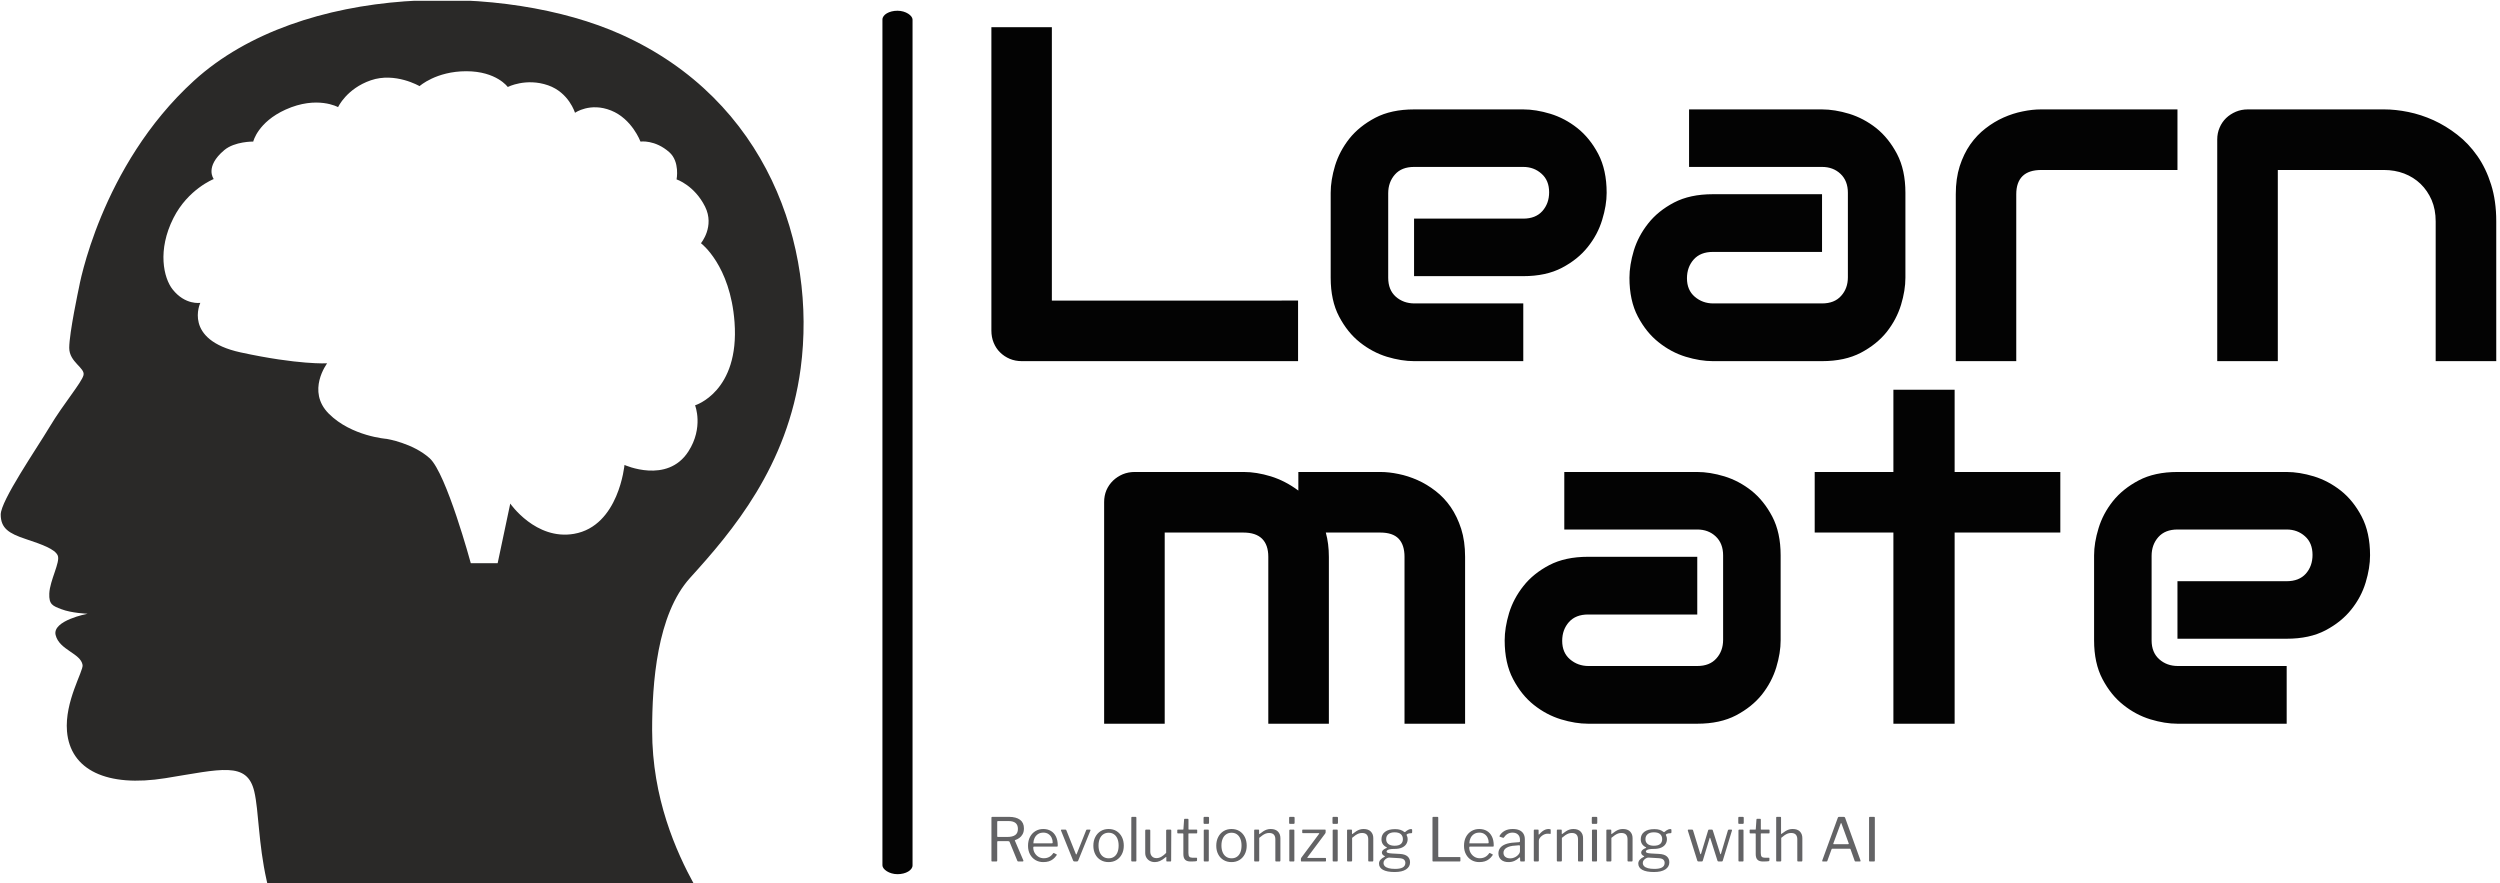 <svg xmlns="http://www.w3.org/2000/svg" version="1.1" xmlns:xlink="http://www.w3.org/1999/xlink" xmlns:svgjs="http://svgjs.dev/svgjs" width="1500" height="530" viewBox="0 0 1500 530"><g transform="matrix(1,0,0,1,-0.909,0.476)"><svg viewBox="0 0 396 140" data-background-color="#ffffff" preserveAspectRatio="xMidYMid meet" height="530" width="1500" xmlns="http://www.w3.org/2000/svg" xmlns:xlink="http://www.w3.org/1999/xlink"><g id="tight-bounds" transform="matrix(1,0,0,1,0.24,-0.126)"><svg viewBox="0 0 395.52 140.251" height="140.251" width="395.52"><g><svg viewBox="0 0 655.894 232.58" height="140.251" width="395.52"><g><rect width="7.915" height="226.935" x="231.738" y="2.823" fill="#030303" opacity="1" stroke-width="0" stroke="transparent" fill-opacity="1" class="rect-qz-0" data-fill-palette-color="primary" rx="1%" id="qz-0" data-palette-color="#030303"></rect></g><g transform="matrix(1,0,0,1,260.374,3.387)"><svg viewBox="0 0 395.52 225.806" height="225.806" width="395.52"><g id="textblocktransform"><svg viewBox="0 0 395.52 225.806" height="225.806" width="395.52" id="textblock"><g><svg viewBox="0 0 395.52 190.584" height="190.584" width="395.52"><g transform="matrix(1,0,0,1,0,0)"><svg width="395.52" viewBox="57.52 -35.01 157.76 73.02" height="190.584" data-palette-color="#030303"><svg></svg><svg></svg><g class="wordmark-text-0" data-fill-palette-color="primary" id="text-0"><path transform="translate(53.83,0)" d="M35.84-6.35v6.35h-28.96c-0.453 0-0.873-0.08-1.26-0.24-0.393-0.167-0.733-0.393-1.02-0.68-0.287-0.28-0.51-0.617-0.67-1.01-0.16-0.387-0.24-0.81-0.24-1.27v0-31.81h6.34v28.66zM68.19-17.65v0c0 0.88-0.157 1.827-0.47 2.84-0.307 1.02-0.807 1.963-1.5 2.83-0.687 0.873-1.59 1.603-2.71 2.19-1.113 0.587-2.467 0.88-4.06 0.88v0h-11.45v-6.03h11.45c0.86 0 1.527-0.263 2-0.79 0.473-0.533 0.71-1.19 0.71-1.97v0c0-0.833-0.267-1.483-0.8-1.95-0.527-0.473-1.163-0.71-1.91-0.71v0h-11.45c-0.867 0-1.533 0.263-2 0.79-0.473 0.533-0.71 1.19-0.71 1.97v0 8.86c0 0.847 0.263 1.507 0.79 1.98 0.533 0.473 1.19 0.71 1.97 0.71v0h11.4v6.05h-11.45c-0.88 0-1.83-0.153-2.85-0.46-1.013-0.313-1.957-0.817-2.83-1.51-0.867-0.687-1.593-1.59-2.18-2.71-0.587-1.113-0.88-2.467-0.88-4.06v0-8.91c0-0.88 0.153-1.83 0.46-2.85 0.313-1.013 0.813-1.957 1.5-2.83 0.693-0.867 1.597-1.593 2.71-2.18 1.12-0.587 2.477-0.88 4.07-0.88v0h11.45c0.88 0 1.827 0.153 2.84 0.46 1.02 0.313 1.963 0.813 2.83 1.5 0.873 0.693 1.603 1.597 2.19 2.71 0.587 1.12 0.88 2.477 0.88 4.07zM99.51-17.65v8.91c0 0.88-0.153 1.827-0.46 2.84-0.313 1.02-0.813 1.967-1.5 2.84-0.693 0.867-1.597 1.593-2.71 2.18-1.12 0.587-2.477 0.88-4.07 0.88v0h-11.45c-0.88 0-1.827-0.153-2.84-0.46-1.02-0.313-1.963-0.817-2.83-1.51-0.873-0.687-1.603-1.59-2.19-2.71-0.587-1.113-0.88-2.467-0.88-4.06v0c0-0.88 0.153-1.833 0.46-2.86 0.313-1.02 0.817-1.967 1.51-2.84 0.687-0.873 1.59-1.603 2.71-2.19 1.113-0.58 2.467-0.87 4.06-0.87v0h11.45v6.05h-11.45c-0.86 0-1.527 0.263-2 0.79-0.473 0.533-0.71 1.19-0.71 1.97v0c0 0.827 0.273 1.473 0.82 1.94 0.547 0.467 1.193 0.7 1.94 0.7v0h11.4c0.867 0 1.533-0.263 2-0.79 0.473-0.52 0.71-1.17 0.71-1.95v0-8.86c0-0.833-0.257-1.493-0.77-1.98-0.513-0.487-1.16-0.73-1.94-0.73v0h-13.94v-6.03h13.94c0.88 0 1.83 0.153 2.85 0.46 1.013 0.313 1.957 0.813 2.83 1.5 0.867 0.693 1.593 1.597 2.18 2.71 0.587 1.12 0.88 2.477 0.88 4.07zM128.03-26.39v6.35h-14.28c-0.867 0-1.52 0.213-1.96 0.64-0.44 0.433-0.66 1.067-0.66 1.9v0 17.5h-6.34v-17.5c0-1.093 0.137-2.07 0.41-2.93 0.28-0.867 0.65-1.63 1.11-2.29 0.467-0.66 1-1.22 1.6-1.68 0.6-0.467 1.23-0.847 1.89-1.14 0.66-0.293 1.327-0.507 2-0.64 0.68-0.14 1.313-0.21 1.9-0.21v0zM161.45-14.65v14.65h-6.35v-14.65c0-0.827-0.14-1.57-0.42-2.23-0.287-0.66-0.673-1.227-1.16-1.7-0.493-0.473-1.07-0.837-1.73-1.09-0.653-0.247-1.363-0.37-2.13-0.37v0h-11.11v20.04h-6.35v-23.24c0-0.44 0.083-0.853 0.25-1.24 0.16-0.38 0.387-0.713 0.68-1 0.293-0.28 0.637-0.503 1.03-0.67 0.387-0.16 0.8-0.24 1.24-0.24v0h14.31c0.793 0 1.633 0.09 2.52 0.27 0.887 0.18 1.767 0.467 2.64 0.86 0.873 0.4 1.703 0.907 2.49 1.52 0.787 0.607 1.487 1.347 2.1 2.22 0.613 0.873 1.097 1.877 1.45 3.01 0.36 1.14 0.54 2.427 0.54 3.86z" fill="#030303" fill-rule="nonzero" stroke="none" stroke-width="1" stroke-linecap="butt" stroke-linejoin="miter" stroke-miterlimit="10" stroke-dasharray="" stroke-dashoffset="0" font-family="none" font-weight="none" font-size="none" text-anchor="none" style="mix-blend-mode: normal" data-fill-palette-color="primary" opacity="1"></path><path transform="translate(66.36,38.01)" d="M26.54-17.5v17.5h-6.35v-17.5c0-0.833-0.22-1.467-0.66-1.9-0.44-0.427-1.09-0.64-1.95-0.64v0h-8.25v20.04h-6.35v-23.24c0-0.44 0.08-0.853 0.24-1.24 0.167-0.38 0.397-0.713 0.69-1 0.293-0.28 0.633-0.503 1.02-0.67 0.393-0.16 0.81-0.24 1.25-0.24v0h11.45c0.88 0 1.823 0.153 2.83 0.46 1.007 0.313 1.967 0.81 2.88 1.49v0-1.95h8.59c0.607 0 1.243 0.07 1.91 0.21 0.667 0.133 1.33 0.347 1.99 0.64 0.66 0.293 1.29 0.673 1.89 1.14 0.6 0.46 1.13 1.02 1.59 1.68 0.453 0.66 0.82 1.423 1.1 2.29 0.273 0.86 0.41 1.837 0.41 2.93v0 17.5h-6.35v-17.5c0-0.833-0.207-1.467-0.62-1.9-0.413-0.427-1.053-0.64-1.92-0.64v0h-5.71c0.213 0.78 0.32 1.627 0.32 2.54zM73.9-17.65v8.91c0 0.88-0.153 1.827-0.46 2.84-0.313 1.02-0.813 1.967-1.5 2.84-0.693 0.867-1.597 1.593-2.71 2.18-1.12 0.587-2.477 0.88-4.07 0.88v0h-11.45c-0.88 0-1.827-0.153-2.84-0.46-1.02-0.313-1.967-0.817-2.84-1.51-0.867-0.687-1.593-1.59-2.18-2.71-0.587-1.113-0.88-2.467-0.88-4.06v0c0-0.88 0.153-1.833 0.46-2.86 0.313-1.02 0.817-1.967 1.51-2.84 0.687-0.873 1.59-1.603 2.71-2.19 1.113-0.58 2.467-0.87 4.06-0.87v0h11.45v6.05h-11.45c-0.86 0-1.527 0.263-2 0.79-0.473 0.533-0.71 1.19-0.71 1.97v0c0 0.827 0.273 1.473 0.82 1.94 0.547 0.467 1.193 0.7 1.94 0.7v0h11.4c0.867 0 1.533-0.263 2-0.79 0.473-0.52 0.71-1.17 0.71-1.95v0-8.86c0-0.833-0.257-1.493-0.77-1.98-0.513-0.487-1.16-0.73-1.94-0.73v0h-13.94v-6.03h13.94c0.88 0 1.83 0.153 2.85 0.46 1.013 0.313 1.957 0.813 2.83 1.5 0.867 0.693 1.593 1.597 2.18 2.71 0.587 1.12 0.88 2.477 0.88 4.07zM103.22-26.39v6.35h-11.08v20.04h-6.42v-20.04h-8.25v-6.35h8.25v-8.62h6.42v8.62zM135.69-17.65v0c0 0.88-0.153 1.827-0.46 2.84-0.307 1.02-0.807 1.963-1.5 2.83-0.693 0.873-1.597 1.603-2.71 2.19-1.113 0.587-2.47 0.88-4.07 0.88v0h-11.45v-6.03h11.45c0.867 0 1.537-0.263 2.01-0.79 0.467-0.533 0.7-1.19 0.7-1.97v0c0-0.833-0.263-1.483-0.79-1.95-0.527-0.473-1.167-0.71-1.92-0.71v0h-11.45c-0.86 0-1.527 0.263-2 0.79-0.473 0.533-0.71 1.19-0.71 1.97v0 8.86c0 0.847 0.267 1.507 0.8 1.98 0.527 0.473 1.18 0.71 1.96 0.71v0h11.4v6.05h-11.45c-0.88 0-1.827-0.153-2.84-0.46-1.02-0.313-1.963-0.817-2.83-1.51-0.873-0.687-1.603-1.59-2.19-2.71-0.587-1.113-0.88-2.467-0.88-4.06v0-8.91c0-0.88 0.157-1.83 0.47-2.85 0.307-1.013 0.807-1.957 1.5-2.83 0.693-0.867 1.597-1.593 2.71-2.18 1.113-0.587 2.467-0.88 4.06-0.88v0h11.45c0.88 0 1.83 0.153 2.85 0.46 1.013 0.313 1.957 0.813 2.83 1.5 0.873 0.693 1.6 1.597 2.18 2.71 0.587 1.12 0.88 2.477 0.88 4.07z" fill="#030303" fill-rule="nonzero" stroke="none" stroke-width="1" stroke-linecap="butt" stroke-linejoin="miter" stroke-miterlimit="10" stroke-dasharray="" stroke-dashoffset="0" font-family="none" font-weight="none" font-size="none" text-anchor="none" style="mix-blend-mode: normal" data-fill-palette-color="primary" opacity="1"></path></g></svg></g></svg></g><g transform="matrix(1,0,0,1,0,211.305)"><svg viewBox="0 0 232.21 14.501" height="14.501" width="232.21"><g transform="matrix(1,0,0,1,0,0)"><svg width="232.21" viewBox="4.85 -37.1 734.12 45.85" height="14.501" data-palette-color="#636365"><path d="M31.35-0.95L31.35-0.95Q31.5-0.6 31.33-0.3 31.15 0 30.8 0L30.8 0 27.15 0Q26.6 0 26.35-0.6L26.35-0.6 19.9-16.35Q19.65-16.9 18.7-16.9L18.7-16.9 10.25-16.9Q9.9-16.9 9.78-16.75 9.65-16.6 9.65-16.35L9.65-16.35 9.65-0.8Q9.65 0 8.8 0L8.8 0 5.55 0Q5.15 0 5-0.18 4.85-0.35 4.85-0.65L4.85-0.65 4.85-36.4Q4.85-37.1 5.45-37.1L5.45-37.1 19.4-37.1Q25.3-37.1 28.58-34.68 31.85-32.25 31.85-27.5L31.85-27.5Q31.85-24.65 30.75-22.68 29.65-20.7 27.98-19.53 26.3-18.35 24.55-17.8L24.55-17.8Q24.15-17.75 24.35-17.3L24.35-17.3 31.35-0.95ZM18-20.4L18-20.4Q22.4-20.4 24.63-22 26.85-23.6 26.85-27.05L26.85-27.05Q26.85-30.4 24.88-32 22.9-33.6 19.15-33.6L19.15-33.6 10.35-33.6Q9.65-33.6 9.65-33.05L9.65-33.05 9.65-21.05Q9.65-20.4 10.1-20.4L10.1-20.4 18-20.4ZM39.6-11.6L39.6-11.6Q39.6-9.15 40.77-7.13 41.95-5.1 43.92-3.9 45.9-2.7 48.35-2.7L48.35-2.7Q50.85-2.7 52.8-3.73 54.75-4.75 56.15-6.85L56.15-6.85Q56.35-7.05 56.47-7.08 56.6-7.1 56.85-7L56.85-7 58.95-5.95Q59.4-5.7 59.05-5.25L59.05-5.25Q57.7-3.25 56.07-1.98 54.45-0.7 52.45-0.1 50.45 0.5 47.95 0.5L47.95 0.5Q44.25 0.5 41.4-1.2 38.55-2.9 36.9-5.95 35.25-9 35.25-13L35.25-13Q35.25-17.35 36.92-20.48 38.6-23.6 41.47-25.3 44.35-27 47.9-27L47.9-27Q51.55-27 54.25-25.4 56.95-23.8 58.45-20.75 59.95-17.7 59.95-13.4L59.95-13.4Q59.95-13.05 59.87-12.7 59.8-12.35 59.2-12.35L59.2-12.35 40.05-12.35Q39.85-12.35 39.72-12.13 39.6-11.9 39.6-11.6L39.6-11.6ZM39.7-15.1L54.9-15.1Q55.45-15.1 55.6-15.23 55.75-15.35 55.75-15.8L55.75-15.8Q55.75-17.95 54.82-19.83 53.9-21.7 52.17-22.85 50.45-24 48-24L48-24Q45.3-24 43.45-22.73 41.6-21.45 40.65-19.4 39.7-17.35 39.7-15.1L39.7-15.1ZM86.6-26.5L86.6-26.5Q86.95-26.5 87.1-26.28 87.25-26.05 87.1-25.75L87.1-25.75 76.95-0.75Q76.7 0 75.8 0L75.8 0 74 0Q73.05 0 72.75-0.7L72.75-0.7 62.65-25.75Q62.55-26.05 62.7-26.28 62.85-26.5 63.2-26.5L63.2-26.5 66.3-26.5Q66.6-26.5 66.8-26.38 67-26.25 67.1-25.95L67.1-25.95 74.95-6.3Q75.3-5.35 75.75-6.35L75.75-6.35 83.55-25.95Q83.65-26.25 83.82-26.38 84-26.5 84.3-26.5L84.3-26.5 86.6-26.5ZM102.19 0.5L102.19 0.5Q98.44 0.5 95.57-1.23 92.69-2.95 91.12-6.03 89.54-9.1 89.54-13.1L89.54-13.1Q89.54-17.25 91.17-20.38 92.79-23.5 95.64-25.25 98.49-27 102.24-27L102.24-27Q106.04-27 108.87-25.23 111.69-23.45 113.27-20.33 114.84-17.2 114.84-13.15L114.84-13.15Q114.84-9.15 113.24-6.08 111.64-3 108.82-1.25 105.99 0.5 102.19 0.5L102.19 0.5ZM102.29-2.65L102.29-2.65Q104.89-2.65 106.74-3.93 108.59-5.2 109.57-7.58 110.54-9.95 110.54-13.25L110.54-13.25Q110.54-16.55 109.54-18.93 108.54-21.3 106.69-22.6 104.84-23.9 102.24-23.9L102.24-23.9Q99.69-23.9 97.79-22.6 95.89-21.3 94.87-18.93 93.84-16.55 93.84-13.25L93.84-13.25Q93.84-10 94.87-7.6 95.89-5.2 97.79-3.93 99.69-2.65 102.29-2.65L102.29-2.65ZM125.29-36.45L125.29-0.85Q125.29-0.35 125.09-0.18 124.89 0 124.39 0L124.39 0 121.79 0Q121.04 0 121.04-0.7L121.04-0.7 121.09-36.4Q121.09-37.1 121.69-37.1L121.69-37.1 124.69-37.1Q125.29-37.1 125.29-36.45L125.29-36.45ZM141.99-2.8L141.99-2.8Q144.14-2.8 146.11-3.98 148.09-5.15 150.04-7.15L150.04-7.15 150.04-25.75Q150.04-26.5 150.84-26.5L150.84-26.5 153.59-26.5Q154.29-26.5 154.29-25.8L154.29-25.8 154.19-0.65Q154.19 0 153.64 0L153.64 0 150.74 0Q150.19 0 150.19-0.55L150.19-0.55 150.19-3.5Q150.19-3.75 150.09-3.8 149.99-3.85 149.74-3.65L149.74-3.65Q146.99-1.3 144.86-0.4 142.74 0.5 140.64 0.5L140.64 0.5Q138.34 0.5 136.54-0.45 134.74-1.4 133.69-3.13 132.64-4.85 132.64-7.15L132.64-7.15 132.64-25.7Q132.64-26.5 133.39-26.5L133.39-26.5 136.19-26.5Q136.84-26.5 136.84-25.8L136.84-25.8 136.84-8.25Q136.84-5.8 138.21-4.3 139.59-2.8 141.99-2.8L141.99-2.8ZM175.29-23.35L168.94-23.35Q168.54-23.35 168.54-22.95L168.54-22.95 168.54-7.1Q168.54-4.75 169.34-3.95 170.14-3.15 171.74-3.15L171.74-3.15 175.19-3.15Q175.44-3.15 175.59-3.03 175.74-2.9 175.74-2.6L175.74-2.6 175.69-0.9Q175.69-0.4 175.09-0.25L175.09-0.25Q174.59-0.15 173.66-0.1 172.74-0.05 171.86-0.03 170.99 0 170.39 0L170.39 0Q167.24 0 165.79-1.48 164.34-2.95 164.34-6.15L164.34-6.15 164.34-22.85Q164.34-23.35 163.84-23.35L163.84-23.35 159.84-23.35Q159.29-23.35 159.29-23.9L159.29-23.9 159.29-26Q159.29-26.5 159.79-26.5L159.79-26.5 164.04-26.5Q164.39-26.5 164.39-26.9L164.39-26.9 164.94-34.85Q164.99-35.5 165.49-35.5L165.49-35.5 167.99-35.5Q168.59-35.5 168.59-34.8L168.59-34.8 168.59-26.9Q168.59-26.5 168.99-26.5L168.99-26.5 175.29-26.5Q175.84-26.5 175.84-26.05L175.84-26.05 175.84-23.9Q175.84-23.35 175.29-23.35L175.29-23.35ZM185.48-25.85L185.48-0.85Q185.48-0.35 185.31-0.18 185.13 0 184.58 0L184.58 0 182.03 0Q181.58 0 181.43-0.15 181.28-0.3 181.28-0.7L181.28-0.7 181.28-25.8Q181.28-26.5 181.88-26.5L181.88-26.5 184.93-26.5Q185.48-26.5 185.48-25.85L185.48-25.85ZM185.68-36.35L185.68-32.2Q185.68-31.25 184.78-31.25L184.78-31.25 181.88-31.25Q181.43-31.25 181.28-31.48 181.13-31.7 181.13-32.1L181.13-32.1 181.13-36.3Q181.13-37.1 181.83-37.1L181.83-37.1 184.98-37.1Q185.68-37.1 185.68-36.35L185.68-36.35ZM204.33 0.5L204.33 0.5Q200.58 0.5 197.71-1.23 194.83-2.95 193.26-6.03 191.68-9.1 191.68-13.1L191.68-13.1Q191.68-17.25 193.31-20.38 194.93-23.5 197.78-25.25 200.63-27 204.38-27L204.38-27Q208.18-27 211.01-25.23 213.83-23.45 215.41-20.33 216.98-17.2 216.98-13.15L216.98-13.15Q216.98-9.15 215.38-6.08 213.78-3 210.96-1.25 208.13 0.5 204.33 0.5L204.33 0.5ZM204.43-2.65L204.43-2.65Q207.03-2.65 208.88-3.93 210.73-5.2 211.71-7.58 212.68-9.95 212.68-13.25L212.68-13.25Q212.68-16.55 211.68-18.93 210.68-21.3 208.83-22.6 206.98-23.9 204.38-23.9L204.38-23.9Q201.83-23.9 199.93-22.6 198.03-21.3 197.01-18.93 195.98-16.55 195.98-13.25L195.98-13.25Q195.98-10 197.01-7.6 198.03-5.2 199.93-3.93 201.83-2.65 204.43-2.65L204.43-2.65ZM223.88 0L223.88 0Q223.18 0 223.18-0.65L223.18-0.65 223.18-25.85Q223.18-26.5 223.73-26.5L223.73-26.5 226.73-26.5Q227.28-26.5 227.28-25.95L227.28-25.95 227.28-23.05Q227.28-22.8 227.38-22.75 227.48-22.7 227.73-22.9L227.73-22.9Q229.38-24.2 230.8-25.13 232.23-26.05 233.73-26.53 235.23-27 236.93-27L236.93-27Q240.83-27 242.9-24.9 244.98-22.8 244.98-19.45L244.98-19.45 244.98-0.8Q244.98 0 244.23 0L244.23 0 241.43 0Q241.08 0 240.93-0.18 240.78-0.35 240.78-0.65L240.78-0.65 240.78-18.5Q240.78-20.95 239.53-22.33 238.28-23.7 235.58-23.7L235.58-23.7Q234.13-23.7 232.85-23.23 231.58-22.75 230.28-21.88 228.98-21 227.38-19.65L227.38-19.65 227.38-0.75Q227.38 0 226.63 0L226.63 0 223.88 0ZM256.58-25.85L256.58-0.85Q256.58-0.35 256.4-0.18 256.23 0 255.68 0L255.68 0 253.13 0Q252.68 0 252.53-0.15 252.38-0.3 252.38-0.7L252.38-0.7 252.38-25.8Q252.38-26.5 252.98-26.5L252.98-26.5 256.03-26.5Q256.58-26.5 256.58-25.85L256.58-25.85ZM256.78-36.35L256.78-32.2Q256.78-31.25 255.88-31.25L255.88-31.25 252.98-31.25Q252.53-31.25 252.38-31.48 252.23-31.7 252.23-32.1L252.23-32.1 252.23-36.3Q252.23-37.1 252.93-37.1L252.93-37.1 256.08-37.1Q256.78-37.1 256.78-36.35L256.78-36.35ZM262.62 0L262.62 0Q262.27 0 262.15-0.13 262.02-0.25 262.02-0.6L262.02-0.6 262.02-2.05Q262.02-2.45 262.15-2.73 262.27-3 262.62-3.5L262.62-3.5 277.17-23.05Q277.57-23.55 276.92-23.55L276.92-23.55 263.67-23.55Q263.37-23.55 263.25-23.68 263.12-23.8 263.12-24.1L263.12-24.1 263.12-25.95Q263.12-26.5 263.62-26.5L263.62-26.5 282.12-26.5Q282.57-26.5 282.57-26L282.57-26 282.57-24.4Q282.57-24.05 282.47-23.75 282.37-23.45 282.07-23.05L282.07-23.05 267.47-3.5Q267.07-2.95 267.62-2.95L267.62-2.95 282.32-2.95Q282.87-2.95 282.87-2.5L282.87-2.5 282.87-0.6Q282.87-0.3 282.72-0.15 282.57 0 282.22 0L282.22 0 262.62 0ZM292.62-25.85L292.62-0.85Q292.62-0.35 292.45-0.18 292.27 0 291.72 0L291.72 0 289.17 0Q288.72 0 288.57-0.15 288.42-0.3 288.42-0.7L288.42-0.7 288.42-25.8Q288.42-26.5 289.02-26.5L289.02-26.5 292.07-26.5Q292.62-26.5 292.62-25.85L292.62-25.85ZM292.82-36.35L292.82-32.2Q292.82-31.25 291.92-31.25L291.92-31.25 289.02-31.25Q288.57-31.25 288.42-31.48 288.27-31.7 288.27-32.1L288.27-32.1 288.27-36.3Q288.27-37.1 288.97-37.1L288.97-37.1 292.12-37.1Q292.82-37.1 292.82-36.35L292.82-36.35ZM301.07 0L301.07 0Q300.37 0 300.37-0.65L300.37-0.65 300.37-25.85Q300.37-26.5 300.92-26.5L300.92-26.5 303.92-26.5Q304.47-26.5 304.47-25.95L304.47-25.95 304.47-23.05Q304.47-22.8 304.57-22.75 304.67-22.7 304.92-22.9L304.92-22.9Q306.57-24.2 307.99-25.13 309.42-26.05 310.92-26.53 312.42-27 314.12-27L314.12-27Q318.02-27 320.09-24.9 322.17-22.8 322.17-19.45L322.17-19.45 322.17-0.8Q322.17 0 321.42 0L321.42 0 318.62 0Q318.27 0 318.12-0.18 317.97-0.35 317.97-0.65L317.97-0.65 317.97-18.5Q317.97-20.95 316.72-22.33 315.47-23.7 312.77-23.7L312.77-23.7Q311.32-23.7 310.04-23.23 308.77-22.75 307.47-21.88 306.17-21 304.57-19.65L304.57-19.65 304.57-0.75Q304.57 0 303.82 0L303.82 0 301.07 0ZM353.52-26.95L353.52-26.95Q354.02-26.95 354.24-26.75 354.47-26.55 354.47-26.15L354.47-26.15 354.47-24.4Q354.47-23.95 354.24-23.7 354.02-23.45 353.47-23.5L353.47-23.5Q352.67-23.5 352.07-23.4 351.47-23.3 350.87-23.05L350.87-23.05Q349.67-22.6 349.87-21.9L349.87-21.9Q350.12-21.35 350.42-20.58 350.72-19.8 350.72-18.5L350.72-18.5Q350.72-16.3 349.57-14.48 348.42-12.65 345.99-11.55 343.57-10.45 339.87-10.45L339.87-10.45Q337.32-10.45 335.87-10.15 334.42-9.85 333.82-9.35 333.22-8.85 333.22-8.3L333.22-8.3Q333.22-7.5 334.29-7.15 335.37-6.8 337.77-6.65L337.77-6.65 344.22-6.3Q348.62-6.05 350.67-4.2 352.72-2.35 352.72 0.65L352.72 0.65Q352.72 4.4 349.39 6.58 346.07 8.75 339.92 8.75L339.92 8.75Q333.57 8.75 330.24 6.93 326.92 5.1 326.92 1.7L326.92 1.7Q326.92-0.05 328.14-1.45 329.37-2.85 331.62-3.95L331.62-3.95Q332.17-4.2 331.62-4.5L331.62-4.5Q330.52-5 329.92-5.73 329.32-6.45 329.32-7.45L329.32-7.45Q329.32-8.15 329.77-8.85 330.22-9.55 331.09-10.15 331.97-10.75 333.22-11.2L333.22-11.2Q333.52-11.3 333.52-11.45 333.52-11.6 333.27-11.8L333.27-11.8Q331.07-12.9 330.02-14.55 328.97-16.2 328.97-18.5L328.97-18.5Q328.97-22.4 331.92-24.65 334.87-26.9 340.27-26.9L340.27-26.9Q342.87-26.9 344.69-26.3 346.52-25.7 347.77-24.65L347.77-24.65Q348.07-24.4 348.32-24.4 348.57-24.4 348.82-24.65L348.82-24.65Q349.42-25.2 350.17-25.73 350.92-26.25 351.79-26.6 352.67-26.95 353.52-26.95L353.52-26.95ZM339.87-13.1L339.87-13.1Q343.37-13.1 345.07-14.53 346.77-15.95 346.77-18.55L346.77-18.55Q346.77-21.2 345.07-22.73 343.37-24.25 339.87-24.25L339.87-24.25Q336.52-24.25 334.69-22.73 332.87-21.2 332.87-18.55L332.87-18.55Q332.87-15.95 334.69-14.53 336.52-13.1 339.87-13.1L339.87-13.1ZM343.82-2.75L335.47-3.25Q334.57-3.3 333.47-2.73 332.37-2.15 331.52-1.15 330.67-0.15 330.67 1.2L330.67 1.2Q330.67 2.75 331.74 3.88 332.82 5 334.99 5.58 337.17 6.15 340.37 6.15L340.37 6.15Q344.52 6.15 346.67 4.93 348.82 3.7 348.82 1.15L348.82 1.15Q348.82-0.5 347.69-1.55 346.57-2.6 343.82-2.75L343.82-2.75ZM371.36-36.4L371.36-36.4Q371.36-37.1 371.96-37.1L371.96-37.1 375.56-37.1Q376.16-37.1 376.16-36.45L376.16-36.45 376.16-4.2Q376.16-3.7 376.66-3.7L376.66-3.7 393.96-3.7Q394.56-3.7 394.56-3.2L394.56-3.2 394.56-0.55Q394.56-0.3 394.41-0.15 394.26 0 393.96 0L393.96 0 372.06 0Q371.66 0 371.51-0.18 371.36-0.35 371.36-0.7L371.36-0.7 371.36-36.4ZM401.91-11.6L401.91-11.6Q401.91-9.15 403.08-7.13 404.26-5.1 406.23-3.9 408.21-2.7 410.66-2.7L410.66-2.7Q413.16-2.7 415.11-3.73 417.06-4.75 418.46-6.85L418.46-6.85Q418.66-7.05 418.78-7.08 418.91-7.1 419.16-7L419.16-7 421.26-5.95Q421.71-5.7 421.36-5.25L421.36-5.25Q420.01-3.25 418.38-1.98 416.76-0.7 414.76-0.1 412.76 0.5 410.26 0.5L410.26 0.5Q406.56 0.5 403.71-1.2 400.86-2.9 399.21-5.95 397.56-9 397.56-13L397.56-13Q397.56-17.35 399.23-20.48 400.91-23.6 403.78-25.3 406.66-27 410.21-27L410.21-27Q413.86-27 416.56-25.4 419.26-23.8 420.76-20.75 422.26-17.7 422.26-13.4L422.26-13.4Q422.26-13.05 422.18-12.7 422.11-12.35 421.51-12.35L421.51-12.35 402.36-12.35Q402.16-12.35 402.03-12.13 401.91-11.9 401.91-11.6L401.91-11.6ZM402.01-15.1L417.21-15.1Q417.76-15.1 417.91-15.23 418.06-15.35 418.06-15.8L418.06-15.8Q418.06-17.95 417.13-19.83 416.21-21.7 414.48-22.85 412.76-24 410.31-24L410.31-24Q407.61-24 405.76-22.73 403.91-21.45 402.96-19.4 402.01-17.35 402.01-15.1L402.01-15.1ZM443.41-3.2L443.41-3.2Q441.56-1.4 439.38-0.45 437.21 0.5 434.51 0.5L434.51 0.5Q430.61 0.5 428.38-1.5 426.16-3.5 426.16-6.75L426.16-6.75Q426.16-9.4 427.66-11.33 429.16-13.25 432.11-14.38 435.06-15.5 439.36-15.75L439.36-15.75 443.26-16.05Q443.56-16.1 443.81-16.25 444.06-16.4 444.06-16.8L444.06-16.8 444.06-18.15Q444.06-20.85 442.38-22.43 440.71-24 437.86-24L437.86-24Q435.66-24 433.88-23 432.11-22 430.71-20L430.71-20Q430.51-19.75 430.38-19.68 430.26-19.6 429.96-19.7L429.96-19.7 427.26-20.6Q427.11-20.7 427.03-20.85 426.96-21 427.16-21.4L427.16-21.4Q428.66-24 431.38-25.5 434.11-27 438.06-27L438.06-27Q441.41-27 443.63-25.98 445.86-24.95 446.98-23.03 448.11-21.1 448.11-18.45L448.11-18.45 448.11-0.75Q448.11-0.3 447.96-0.15 447.81 0 447.46 0L447.46 0 444.91 0Q444.56 0 444.41-0.23 444.26-0.45 444.21-0.8L444.21-0.8 444.16-3.1Q444.01-3.8 443.41-3.2L443.41-3.2ZM444.06-12.7L444.06-12.7Q444.06-13.55 443.36-13.5L443.36-13.5 440.06-13.2Q437.76-13.1 435.96-12.63 434.16-12.15 432.91-11.4 431.66-10.65 431.01-9.63 430.36-8.6 430.36-7.25L430.36-7.25Q430.36-5.05 431.88-3.83 433.41-2.6 436.01-2.6L436.01-2.6Q437.61-2.6 439.08-3.18 440.56-3.75 441.66-4.65L441.66-4.65Q442.81-5.6 443.43-6.6 444.06-7.6 444.06-8.55L444.06-8.55 444.06-12.7ZM456.25 0L456.25 0Q455.9 0 455.73-0.18 455.55-0.35 455.55-0.65L455.55-0.65 455.55-25.85Q455.55-26.5 456.1-26.5L456.1-26.5 459-26.5Q459.55-26.5 459.55-25.95L459.55-25.95 459.55-22.7Q459.55-22.4 459.7-22.35 459.85-22.3 460.1-22.55L460.1-22.55Q461.4-24.1 462.68-25.08 463.95-26.05 465.25-26.53 466.55-27 467.85-27L467.85-27Q469.6-27 469.6-26.35L469.6-26.35 469.6-23.35Q469.6-22.85 469.15-22.95L469.15-22.95Q468.7-23 468.13-23.05 467.55-23.1 466.9-23.1L466.9-23.1Q465.8-23.1 464.55-22.63 463.3-22.15 462.23-21.3 461.15-20.45 460.45-19.4 459.75-18.35 459.75-17.3L459.75-17.3 459.75-0.75Q459.75 0 459 0L459 0 456.25 0ZM475.4 0L475.4 0Q474.7 0 474.7-0.65L474.7-0.65 474.7-25.85Q474.7-26.5 475.25-26.5L475.25-26.5 478.25-26.5Q478.8-26.5 478.8-25.95L478.8-25.95 478.8-23.05Q478.8-22.8 478.9-22.75 479-22.7 479.25-22.9L479.25-22.9Q480.9-24.2 482.33-25.13 483.75-26.05 485.25-26.53 486.75-27 488.45-27L488.45-27Q492.35-27 494.43-24.9 496.5-22.8 496.5-19.45L496.5-19.45 496.5-0.8Q496.5 0 495.75 0L495.75 0 492.95 0Q492.6 0 492.45-0.18 492.3-0.35 492.3-0.65L492.3-0.65 492.3-18.5Q492.3-20.95 491.05-22.33 489.8-23.7 487.1-23.7L487.1-23.7Q485.65-23.7 484.38-23.23 483.1-22.75 481.8-21.88 480.5-21 478.9-19.65L478.9-19.65 478.9-0.75Q478.9 0 478.15 0L478.15 0 475.4 0ZM508.1-25.85L508.1-0.85Q508.1-0.35 507.92-0.18 507.75 0 507.2 0L507.2 0 504.65 0Q504.2 0 504.05-0.15 503.9-0.3 503.9-0.7L503.9-0.7 503.9-25.8Q503.9-26.5 504.5-26.5L504.5-26.5 507.55-26.5Q508.1-26.5 508.1-25.85L508.1-25.85ZM508.3-36.35L508.3-32.2Q508.3-31.25 507.4-31.25L507.4-31.25 504.5-31.25Q504.05-31.25 503.9-31.48 503.75-31.7 503.75-32.1L503.75-32.1 503.75-36.3Q503.75-37.1 504.45-37.1L504.45-37.1 507.6-37.1Q508.3-37.1 508.3-36.35L508.3-36.35ZM516.54 0L516.54 0Q515.85 0 515.85-0.65L515.85-0.65 515.85-25.85Q515.85-26.5 516.39-26.5L516.39-26.5 519.39-26.5Q519.95-26.5 519.95-25.95L519.95-25.95 519.95-23.05Q519.95-22.8 520.04-22.75 520.14-22.7 520.39-22.9L520.39-22.9Q522.04-24.2 523.47-25.13 524.89-26.05 526.39-26.53 527.89-27 529.6-27L529.6-27Q533.5-27 535.57-24.9 537.64-22.8 537.64-19.45L537.64-19.45 537.64-0.8Q537.64 0 536.89 0L536.89 0 534.1 0Q533.75 0 533.6-0.18 533.45-0.35 533.45-0.65L533.45-0.65 533.45-18.5Q533.45-20.95 532.2-22.33 530.95-23.7 528.25-23.7L528.25-23.7Q526.79-23.7 525.52-23.23 524.25-22.75 522.95-21.88 521.64-21 520.04-19.65L520.04-19.65 520.04-0.75Q520.04 0 519.29 0L519.29 0 516.54 0ZM568.99-26.95L568.99-26.95Q569.49-26.95 569.72-26.75 569.94-26.55 569.94-26.15L569.94-26.15 569.94-24.4Q569.94-23.95 569.72-23.7 569.49-23.45 568.94-23.5L568.94-23.5Q568.14-23.5 567.54-23.4 566.94-23.3 566.34-23.05L566.34-23.05Q565.14-22.6 565.34-21.9L565.34-21.9Q565.59-21.35 565.89-20.58 566.19-19.8 566.19-18.5L566.19-18.5Q566.19-16.3 565.04-14.48 563.89-12.65 561.47-11.55 559.04-10.45 555.34-10.45L555.34-10.45Q552.79-10.45 551.34-10.15 549.89-9.85 549.29-9.35 548.69-8.85 548.69-8.3L548.69-8.3Q548.69-7.5 549.77-7.15 550.84-6.8 553.24-6.65L553.24-6.65 559.69-6.3Q564.09-6.05 566.14-4.2 568.19-2.35 568.19 0.65L568.19 0.65Q568.19 4.4 564.87 6.58 561.54 8.75 555.39 8.75L555.39 8.75Q549.04 8.75 545.72 6.93 542.39 5.1 542.39 1.7L542.39 1.7Q542.39-0.05 543.62-1.45 544.84-2.85 547.09-3.95L547.09-3.95Q547.64-4.2 547.09-4.5L547.09-4.5Q545.99-5 545.39-5.73 544.79-6.45 544.79-7.45L544.79-7.45Q544.79-8.15 545.24-8.85 545.69-9.55 546.57-10.15 547.44-10.75 548.69-11.2L548.69-11.2Q548.99-11.3 548.99-11.45 548.99-11.6 548.74-11.8L548.74-11.8Q546.54-12.9 545.49-14.55 544.44-16.2 544.44-18.5L544.44-18.5Q544.44-22.4 547.39-24.65 550.34-26.9 555.74-26.9L555.74-26.9Q558.34-26.9 560.17-26.3 561.99-25.7 563.24-24.65L563.24-24.65Q563.54-24.4 563.79-24.4 564.04-24.4 564.29-24.65L564.29-24.65Q564.89-25.2 565.64-25.73 566.39-26.25 567.27-26.6 568.14-26.95 568.99-26.95L568.99-26.95ZM555.34-13.1L555.34-13.1Q558.84-13.1 560.54-14.53 562.24-15.95 562.24-18.55L562.24-18.55Q562.24-21.2 560.54-22.73 558.84-24.25 555.34-24.25L555.34-24.25Q551.99-24.25 550.17-22.73 548.34-21.2 548.34-18.55L548.34-18.55Q548.34-15.95 550.17-14.53 551.99-13.1 555.34-13.1L555.34-13.1ZM559.29-2.75L550.94-3.25Q550.04-3.3 548.94-2.73 547.84-2.15 546.99-1.15 546.14-0.15 546.14 1.2L546.14 1.2Q546.14 2.75 547.22 3.88 548.29 5 550.47 5.58 552.64 6.15 555.84 6.15L555.84 6.15Q559.99 6.15 562.14 4.93 564.29 3.7 564.29 1.15L564.29 1.15Q564.29-0.5 563.17-1.55 562.04-2.6 559.29-2.75L559.29-2.75ZM619.74-26.5L619.74-26.5Q620.04-26.5 620.19-26.28 620.34-26.05 620.24-25.75L620.24-25.75 612.59-0.65Q612.49-0.3 612.26-0.15 612.04 0 611.64 0L611.64 0 609.24 0Q608.39 0 608.19-0.65L608.19-0.65 602.24-19.35Q602.04-19.8 601.89-19.8 601.74-19.8 601.64-19.35L601.64-19.35 595.99-0.65Q595.89-0.3 595.66-0.15 595.44 0 595.04 0L595.04 0 592.49 0Q591.69 0 591.44-0.65L591.44-0.65 583.54-25.75Q583.49-26.05 583.64-26.28 583.79-26.5 584.14-26.5L584.14-26.5 587.09-26.5Q587.39-26.5 587.59-26.38 587.79-26.25 587.89-25.95L587.89-25.95 593.84-6.5Q593.99-6 594.19-6.03 594.39-6.05 594.59-6.55L594.59-6.55 600.49-26Q600.59-26.25 600.76-26.38 600.94-26.5 601.19-26.5L601.19-26.5 603.54-26.5Q603.84-26.5 604.04-26.38 604.24-26.25 604.29-25.95L604.29-25.95 610.44-6.5Q610.59-6 610.79-6.03 610.99-6.05 611.14-6.55L611.14-6.55 616.89-25.95Q617.04-26.25 617.24-26.38 617.44-26.5 617.74-26.5L617.74-26.5 619.74-26.5ZM629.83-25.85L629.83-0.85Q629.83-0.35 629.66-0.18 629.48 0 628.93 0L628.93 0 626.38 0Q625.93 0 625.78-0.15 625.63-0.3 625.63-0.7L625.63-0.7 625.63-25.8Q625.63-26.5 626.23-26.5L626.23-26.5 629.28-26.5Q629.83-26.5 629.83-25.85L629.83-25.85ZM630.03-36.35L630.03-32.2Q630.03-31.25 629.13-31.25L629.13-31.25 626.23-31.25Q625.78-31.25 625.63-31.48 625.48-31.7 625.48-32.1L625.48-32.1 625.48-36.3Q625.48-37.1 626.18-37.1L626.18-37.1 629.33-37.1Q630.03-37.1 630.03-36.35L630.03-36.35ZM650.93-23.35L644.58-23.35Q644.18-23.35 644.18-22.95L644.18-22.95 644.18-7.1Q644.18-4.75 644.98-3.95 645.78-3.15 647.38-3.15L647.38-3.15 650.83-3.15Q651.08-3.15 651.23-3.03 651.38-2.9 651.38-2.6L651.38-2.6 651.33-0.9Q651.33-0.4 650.73-0.25L650.73-0.25Q650.23-0.15 649.31-0.1 648.38-0.05 647.51-0.03 646.63 0 646.03 0L646.03 0Q642.88 0 641.43-1.48 639.98-2.95 639.98-6.15L639.98-6.15 639.98-22.85Q639.98-23.35 639.48-23.35L639.48-23.35 635.48-23.35Q634.93-23.35 634.93-23.9L634.93-23.9 634.93-26Q634.93-26.5 635.43-26.5L635.43-26.5 639.68-26.5Q640.03-26.5 640.03-26.9L640.03-26.9 640.58-34.85Q640.63-35.5 641.13-35.5L641.13-35.5 643.63-35.5Q644.23-35.5 644.23-34.8L644.23-34.8 644.23-26.9Q644.23-26.5 644.63-26.5L644.63-26.5 650.93-26.5Q651.48-26.5 651.48-26.05L651.48-26.05 651.48-23.9Q651.48-23.35 650.93-23.35L650.93-23.35ZM657.63 0L657.63 0Q656.98 0 656.98-0.65L656.98-0.65 656.98-36.45Q656.98-37.1 657.53-37.1L657.53-37.1 660.48-37.1Q661.03-37.1 661.03-36.5L661.03-36.5 661.03-23.15Q661.03-22.9 661.13-22.85 661.23-22.8 661.48-23L661.48-23Q663.23-24.35 664.7-25.25 666.18-26.15 667.6-26.58 669.03-27 670.73-27L670.73-27Q674.63-27 676.68-24.93 678.73-22.85 678.73-19.4L678.73-19.4 678.73-0.8Q678.73 0 677.98 0L677.98 0 675.18 0Q674.83 0 674.68-0.18 674.53-0.35 674.53-0.65L674.53-0.65 674.53-18.5Q674.53-20.95 673.28-22.33 672.03-23.7 669.33-23.7L669.33-23.7Q667.88-23.7 666.6-23.23 665.33-22.75 664.03-21.88 662.73-21 661.18-19.65L661.18-19.65 661.18-0.75Q661.18 0 660.38 0L660.38 0 657.63 0ZM695.72 0L695.72 0Q695.42 0 695.3-0.23 695.17-0.45 695.27-0.85L695.27-0.85 708.22-36.4Q708.37-36.75 708.57-36.93 708.77-37.1 709.22-37.1L709.22-37.1 713.12-37.1Q714.02-37.1 714.27-36.35L714.27-36.35 727.07-0.85Q727.17-0.55 727.05-0.28 726.92 0 726.57 0L726.57 0 723.02 0Q722.42 0 722.22-0.5L722.22-0.5 718.77-10.2Q718.67-10.4 718.57-10.5 718.47-10.6 718.17-10.6L718.17-10.6 703.62-10.6Q703.17-10.6 703.02-10.2L703.02-10.2 699.47-0.45Q699.42-0.25 699.25-0.13 699.07 0 698.72 0L698.72 0 695.72 0ZM704.77-14.4L716.87-14.4Q717.47-14.4 717.27-15.05L717.27-15.05 711.27-31.5Q711.07-31.95 710.9-31.95 710.72-31.95 710.57-31.5L710.57-31.5 704.47-14.95Q704.22-14.4 704.77-14.4L704.77-14.4ZM734.77-37.1L738.37-37.1Q738.97-37.1 738.97-36.45L738.97-36.45 738.97-0.85Q738.97-0.35 738.77-0.18 738.57 0 738.07 0L738.07 0 734.92 0Q734.47 0 734.32-0.15 734.17-0.3 734.17-0.7L734.17-0.7 734.17-36.4Q734.17-37.1 734.77-37.1L734.77-37.1Z" opacity="1" transform="matrix(1,0,0,1,0,0)" fill="#636365" class="slogan-text-1" data-fill-palette-color="secondary" id="text-1"></path></svg></g></svg></g></svg></g></svg></g><g><svg viewBox="0 0 211.018 232.58" height="232.58" width="211.018"><g><svg xmlns="http://www.w3.org/2000/svg" xmlns:xlink="http://www.w3.org/1999/xlink" version="1.1" x="0" y="0" viewBox="5.359 0.921 89.042 98.141" enable-background="new 0 0 100 100" xml:space="preserve" height="232.58" width="211.018" class="icon-icon-0" data-fill-palette-color="accent" id="icon-0"><g fill="#2a2928" data-fill-palette-color="accent"><path d="M94.078 41.762c1.787-13.531-3.702-29.744-19.914-37.02C61.345-1.011 38.719-1.001 26.785 9.878c-10.408 9.49-12.754 22.959-12.754 22.959s-1.074 5.004-1.074 6.665c0 1.588 1.788 2.213 1.583 3.029-0.204 0.816-2.207 3.151-3.738 5.703-1.53 2.551-5.443 8.222-5.443 9.752s0.916 2.097 2.753 2.709c1.836 0.612 3.265 1.122 3.571 1.836s-0.875 2.754-0.938 4.209c-0.054 1.241 0.4 1.379 1.33 1.74 1.153 0.449 2.923 0.507 2.923 0.507s-3.943 0.745-3.551 2.359c0.406 1.675 2.781 2.015 2.992 3.327 0.105 0.662-2.008 4.053-1.73 7.354 0.363 4.308 4.444 6.236 10.914 5.198 6.167-0.99 9.067-1.91 9.86 1.491 0.499 2.141 0.446 5.753 1.364 9.836 0.038 0.163 0.077 0.338 0.114 0.51h47.327c-2.024-3.689-4.685-9.61-4.685-17.144 0-5.169 0.514-12.842 4.221-16.923C86.471 59.879 92.643 52.634 94.078 41.762zM74.537 52.486c0 0-0.619 6.769-5.588 7.639-4.255 0.744-7.08-3.354-7.08-3.354l-1.398 6.613h-2.979c0 0-2.701-9.966-4.564-11.644-1.864-1.677-4.752-2.142-4.752-2.142s-3.912-0.28-6.428-2.794c-2.515-2.516-0.186-5.59-0.186-5.59s-3.167 0.187-9.595-1.21c-6.427-1.398-4.471-5.497-4.471-5.497s-1.677 0.28-3.074-1.49c-0.993-1.258-1.717-4.335 0.093-7.918 1.622-3.209 4.469-4.323 4.469-4.323s-1.054-1.338 1.169-3.207c1.161-0.976 3.211-0.947 3.211-0.947s0.501-2.151 3.587-3.546c3.496-1.579 5.822-0.273 5.822-0.273s0.934-2.046 3.635-2.978c2.702-0.931 5.4 0.649 5.4 0.649s1.828-1.653 5.182-1.653c3.353 0 4.601 1.747 4.601 1.747s2.02-1.038 4.471-0.187c2.316 0.805 2.986 3.05 2.986 3.05s1.673-1.187 4-0.255c2.329 0.932 3.262 3.447 3.262 3.447s1.605-0.235 3.202 1.183c1.185 1.054 0.802 3.009 0.802 3.009s1.976 0.656 3.158 3.021c1.101 2.201-0.456 4.059-0.456 4.059s3.26 2.422 3.726 8.756c0.568 7.728-4.377 9.222-4.377 9.222s0.978 2.452-0.746 5.123C79.273 54.631 74.537 52.486 74.537 52.486z" fill="#2a2928" data-fill-palette-color="accent"></path></g></svg></g></svg></g></svg></g><defs></defs></svg><rect width="395.52" height="140.251" fill="none" stroke="none" visibility="hidden"></rect></g></svg></g></svg>